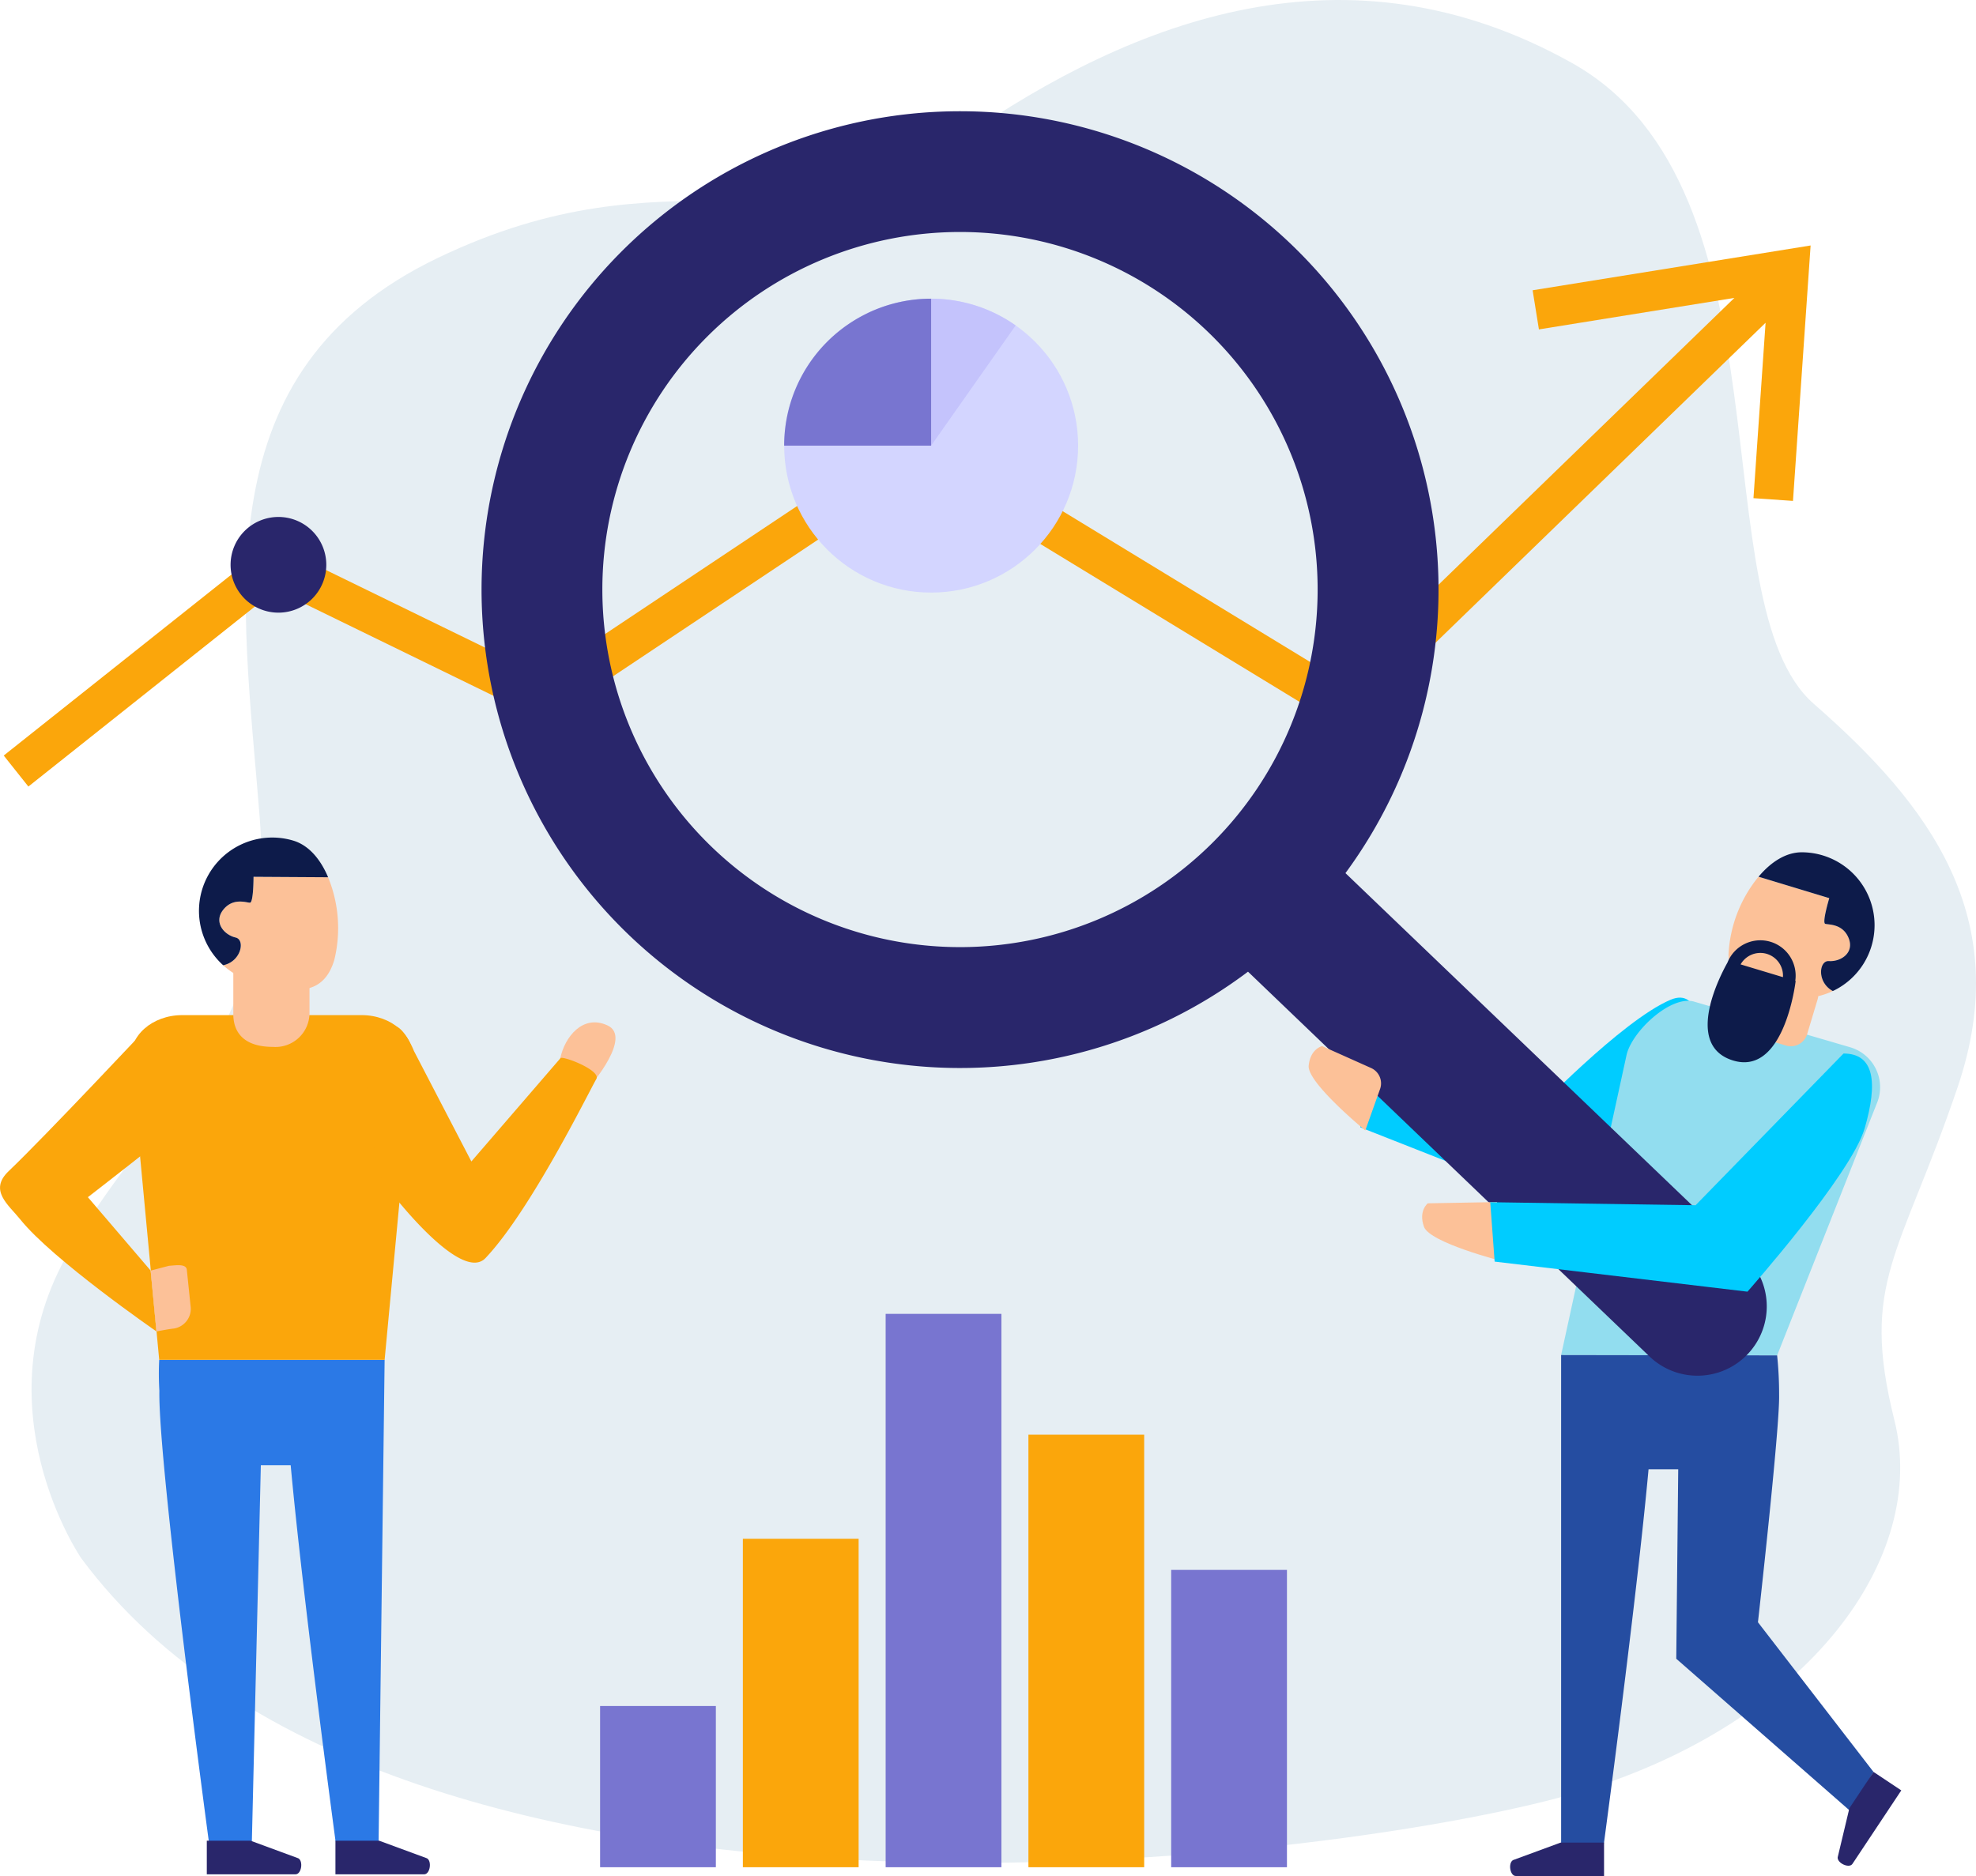 <svg xmlns="http://www.w3.org/2000/svg" width="368.656" height="350.074" viewBox="0 0 368.656 350.074">
  <g id="Grupo_11139" data-name="Grupo 11139" transform="translate(-416.282 -354.843)">
    <path id="Trazado_9763" data-name="Trazado 9763" d="M431.435,645.62s-19.33-28.137-2.148-57.444,38.661-39.86,35.438-80.892-10.738-83.235,33.291-104.338,65.508,0,97.725-22.274,71.95-37.516,113.832-14.068,23.626,100.821,45.1,119.578,37.586,39.86,26.848,71.513-18.257,36.342-11.813,62.133S753.6,676.1,711.718,689,490.5,725.338,431.435,645.62Z" fill="#e6eef3"/>
    <path id="Trazado_9819" data-name="Trazado 9819" d="M702.218,409.011l1.176,7.3,36.466-5.877-73.568,71.338L587.905,434l-70.393,46.929L466.83,456.205l-49.854,39.628,4.6,5.785,46.2-36.727,50.3,24.538,70-46.667,79.248,48.292,78.356-75.982-2.26,32.733,7.372.51,3.289-47.665Z" fill="#fba60b"/>
    <g id="Grupo_11100" data-name="Grupo 11100">
      <path id="Trazado_9820" data-name="Trazado 9820" d="M520.8,552.358c.829-4,4.216-8.314,8.834-6.159s-3.079,11.084-3.079,11.084Z" fill="#fcc198"/>
    </g>
    <g id="Grupo_11102" data-name="Grupo 11102">
      <g id="Grupo_11101" data-name="Grupo 11101">
        <path id="Trazado_9821" data-name="Trazado 9821" d="M727.967,541.4c-9.107,3.841-25.851,21.361-25.851,21.361l-33.1-6.138,1.075,8.6,39.593,15.6s19.712-16.844,22.22-25.446S733.251,539.175,727.967,541.4Z" fill="#0cf"/>
      </g>
    </g>
    <g id="Grupo_11104" data-name="Grupo 11104">
      <g id="Grupo_11103" data-name="Grupo 11103">
        <path id="Trazado_9822" data-name="Trazado 9822" d="M747.836,607.771l-40.3-.065L719.724,551.8c.941-4.449,8.31-11.347,12.663-10.035l29.134,8.522a7.767,7.767,0,0,1,4.982,10.294Z" fill="#92ddef"/>
      </g>
    </g>
    <path id="Trazado_9823" data-name="Trazado 9823" d="M757.487,534.186c2.206.145,4.779-1.5,3.7-4.25s-3.743-2.511-4.377-2.7.751-4.792.751-4.792l-13.193-4a24.836,24.836,0,0,0-5.6,14.421c-.023,4.347,2.012,6.4,5.18,7.373l-1.252,4.155a3.189,3.189,0,0,0,1.887,4.078L749.663,550a3.188,3.188,0,0,0,3.826-2.357l1.884-6.258a3.7,3.7,0,0,0,.135-.653,13.707,13.707,0,0,0,2.717-.952C755.211,538.161,755.63,534.064,757.487,534.186Z" fill="#fcc198"/>
    <path id="Trazado_9824" data-name="Trazado 9824" d="M766.014,527.565a13.607,13.607,0,0,0-13.536-13.679c-3.027-.016-5.832,1.843-8.107,4.558l13.193,4s-1.386,4.6-.751,4.792,3.3-.043,4.377,2.7-1.5,4.4-3.7,4.25c-1.857-.122-2.276,3.975.738,5.594A13.594,13.594,0,0,0,766.014,527.565Z" fill="#0d1b4a"/>
    <path id="Trazado_9825" data-name="Trazado 9825" d="M746.6,530.588a6.6,6.6,0,0,0-8.035,3.888c-1.273,2.264-7.98,15.017.626,18.121,10,3.605,12.1-14.7,12.1-14.7l-.072-.022A6.6,6.6,0,0,0,746.6,530.588Zm-.68,2.257a4.24,4.24,0,0,1,3,4.342l-7.9-2.38A4.239,4.239,0,0,1,745.923,532.845Z" fill="#0d1b4a"/>
    <g id="Grupo_11106" data-name="Grupo 11106">
      <g id="Grupo_11105" data-name="Grupo 11105">
        <path id="Trazado_9826" data-name="Trazado 9826" d="M747.836,607.771l-40.3-.065,0,91.1h7.986s6.046-44.941,8.324-69.78h5.536l-.366,35.351,32.458,28.413,4.34-7.293-21.558-27.929s4.065-36.107,3.949-42.334A70.181,70.181,0,0,0,747.836,607.771Z" fill="#254da1"/>
      </g>
    </g>
    <g id="Grupo_11108" data-name="Grupo 11108">
      <g id="Grupo_11107" data-name="Grupo 11107">
        <path id="Trazado_9827" data-name="Trazado 9827" d="M707.425,698.69h8.119v6.227H699.076c-1.087,0-1.46-2.441-.509-2.967Z" fill="#29266b"/>
      </g>
    </g>
    <g id="Grupo_11110" data-name="Grupo 11110">
      <g id="Grupo_11109" data-name="Grupo 11109">
        <path id="Trazado_9828" data-name="Trazado 9828" d="M761.319,692.258l4.5-6.762L771,688.944l-9.115,13.714c-.6.906-2.843-.135-2.754-1.219Z" fill="#29266b"/>
      </g>
    </g>
    <g id="Grupo_11112" data-name="Grupo 11112">
      <g id="Grupo_11111" data-name="Grupo 11111">
        <path id="Trazado_9829" data-name="Trazado 9829" d="M445.984,608.6H488.04l-1.122,89.846h-8.032s-6.08-45.2-8.372-70.18h-5.567l-1.675,70.18H455.24s-9.478-70.466-9.225-84.051A52.781,52.781,0,0,1,445.984,608.6Z" fill="#2b79e6"/>
      </g>
    </g>
    <g id="Grupo_11114" data-name="Grupo 11114">
      <g id="Grupo_11113" data-name="Grupo 11113">
        <path id="Trazado_9830" data-name="Trazado 9830" d="M445.984,608.6H488.04l5.251-55.86c.47-4.557-3.934-8.468-9.536-8.468H450.269c-5.6,0-10.005,3.911-9.535,8.468Z" fill="#fba60b"/>
      </g>
    </g>
    <g id="Grupo_11116" data-name="Grupo 11116">
      <g id="Grupo_11115" data-name="Grupo 11115">
        <path id="Trazado_9831" data-name="Trazado 9831" d="M467.215,550.2c-7.449,0-7.406-5.065-7.406-6.283v-8.243c0-1.867,2.785-1.709,4.442-1.709h5.333c1.657,0,4.441,1.513,4.441,3.38v6.572A6.343,6.343,0,0,1,467.215,550.2Z" fill="#fcc198"/>
      </g>
    </g>
    <path id="Trazado_9832" data-name="Trazado 9832" d="M463.584,518.461s0,4.833-.667,4.833-3.166-1-5,1.333.167,4.667,2.333,5.167c1.824.42,1.039,4.488-2.334,5.172a13.618,13.618,0,0,0,5.289,2.981c7.249,2.142,13.31,3.252,15.452-4a24.982,24.982,0,0,0-1.163-15.4Z" fill="#fcc198"/>
    <path id="Trazado_9833" data-name="Trazado 9833" d="M460.251,529.794c-2.166-.5-4.166-2.834-2.333-5.167s4.333-1.333,5-1.333.667-4.833.667-4.833l13.911.085c-1.4-3.325-3.58-5.976-6.532-6.848a13.677,13.677,0,0,0-13.046,23.268C461.29,534.282,462.075,530.214,460.251,529.794Z" fill="#0d1b4a"/>
    <g id="Grupo_11118" data-name="Grupo 11118">
      <g id="Grupo_11117" data-name="Grupo 11117">
        <path id="Trazado_9834" data-name="Trazado 9834" d="M493.5,550.946l10.723,20.636,16.58-19.224c0-.721,7.69,2.162,6.729,3.845-1.559,2.727-12.255,24.51-20.666,33.4-4.694,4.962-18.474-13.169-19.224-14.418-1.2-1.995-2.819-14.355-3.044-21.252a3.031,3.031,0,0,1,2.723-3.113l2.484-4.471C491.179,546.209,493.016,549.649,493.5,550.946Z" fill="#fba60b"/>
      </g>
    </g>
    <g id="Grupo_11120" data-name="Grupo 11120">
      <g id="Grupo_11119" data-name="Grupo 11119">
        <path id="Trazado_9835" data-name="Trazado 9835" d="M444.2,546.111s-19.445,20.74-26.3,27.273c-3.785,3.6,0,6.308,2.163,9.011,6,7.5,25.411,20.906,25.411,20.906l-1.081-11.354-11.715-13.7s16.477-12.724,17.027-13.641c1.5-2.5.25-13.5.25-13.5Z" fill="#fba60b"/>
      </g>
    </g>
    <g id="Grupo_11122" data-name="Grupo 11122">
      <g id="Grupo_11121" data-name="Grupo 11121">
        <path id="Trazado_9836" data-name="Trazado 9836" d="M487.029,698.335h-8.166V704.6h16.562c1.094,0,1.47-2.456.513-2.985Z" fill="#29266b"/>
      </g>
    </g>
    <g id="Grupo_11124" data-name="Grupo 11124">
      <g id="Grupo_11123" data-name="Grupo 11123">
        <path id="Trazado_9837" data-name="Trazado 9837" d="M463.031,698.335h-8.166V704.6h16.563c1.093,0,1.469-2.456.512-2.985Z" fill="#29266b"/>
      </g>
    </g>
    <g id="Grupo_11126" data-name="Grupo 11126">
      <g id="Grupo_11125" data-name="Grupo 11125">
        <path id="Trazado_9838" data-name="Trazado 9838" d="M448.712,602.76a3.736,3.736,0,0,0,3.116-4.3l-.683-6.6c-.072-1.266-2.069-.884-3.334-.811l-3.424.9,1.081,11.354S447.893,602.83,448.712,602.76Z" fill="#fcc198"/>
      </g>
    </g>
    <path id="Trazado_9839" data-name="Trazado 9839" d="M742.112,589.482,667.3,517.773a89.27,89.27,0,1,0-18.182,18.392l74.706,71.606a12.932,12.932,0,0,0,18.289-18.289ZM528.661,464.859a66.724,66.724,0,1,1,66.724,66.724A66.724,66.724,0,0,1,528.661,464.859Z" fill="#29266b"/>
    <g id="Grupo_11128" data-name="Grupo 11128">
      <g id="Grupo_11127" data-name="Grupo 11127">
        <path id="Trazado_9840" data-name="Trazado 9840" d="M695.568,579.159l1.075,11.064s-13.618-3.458-14.694-6.454.717-4.38.717-4.38Z" fill="#fcc198"/>
      </g>
    </g>
    <g id="Grupo_11130" data-name="Grupo 11130">
      <g id="Grupo_11129" data-name="Grupo 11129">
        <path id="Trazado_9841" data-name="Trazado 9841" d="M673.757,558.062,671,565.8s-10.859-8.917-10.559-12.086,2.51-3.66,2.51-3.66l9.128,4.087A3.141,3.141,0,0,1,673.757,558.062Z" fill="#fcc198"/>
      </g>
    </g>
    <g id="Grupo_11131" data-name="Grupo 11131">
      <path id="Trazado_9842" data-name="Trazado 9842" d="M477.158,460.24a8.929,8.929,0,1,1-8.929-8.929A8.929,8.929,0,0,1,477.158,460.24Z" fill="#29266b"/>
    </g>
    <g id="Grupo_11132" data-name="Grupo 11132">
      <rect id="Rectángulo_2739" data-name="Rectángulo 2739" width="21.598" height="30.085" transform="translate(528.239 673.196)" fill="#7875d0"/>
    </g>
    <g id="Grupo_11133" data-name="Grupo 11133">
      <rect id="Rectángulo_2740" data-name="Rectángulo 2740" width="21.597" height="61.295" transform="translate(554.876 641.986)" fill="#fba60b"/>
    </g>
    <g id="Grupo_11134" data-name="Grupo 11134">
      <rect id="Rectángulo_2741" data-name="Rectángulo 2741" width="21.597" height="103.261" transform="translate(581.513 600.02)" fill="#7875d0"/>
    </g>
    <g id="Grupo_11135" data-name="Grupo 11135">
      <rect id="Rectángulo_2742" data-name="Rectángulo 2742" width="21.597" height="80.715" transform="translate(608.15 622.566)" fill="#fba60b"/>
    </g>
    <g id="Grupo_11136" data-name="Grupo 11136">
      <rect id="Rectángulo_2743" data-name="Rectángulo 2743" width="21.598" height="55.484" transform="translate(634.786 647.797)" fill="#7875d0"/>
    </g>
    <g id="Grupo_11138" data-name="Grupo 11138">
      <g id="Grupo_11137" data-name="Grupo 11137">
        <path id="Trazado_9843" data-name="Trazado 9843" d="M760.223,551.438l-27.6,28.313-38.31-.566.821,11.083,47.166,5.611s19.353-21.862,21.862-30.464S765.957,551.438,760.223,551.438Z" fill="#0cf"/>
      </g>
    </g>
    <g id="Grupo_11071" data-name="Grupo 11071">
      <circle id="Elipse_630" data-name="Elipse 630" cx="27.421" cy="27.421" r="27.421" transform="translate(562.58 410.58)" fill="#d3d5ff"/>
      <path id="Trazado_9772" data-name="Trazado 9772" d="M590,438l15.77-22.425a27.421,27.421,0,0,0-27.548-2.341Z" fill="#c4c3fc"/>
      <path id="Trazado_9773" data-name="Trazado 9773" d="M590,410.58A27.42,27.42,0,0,0,562.58,438H590Z" fill="#7875d0"/>
    </g>
  </g>
</svg>

